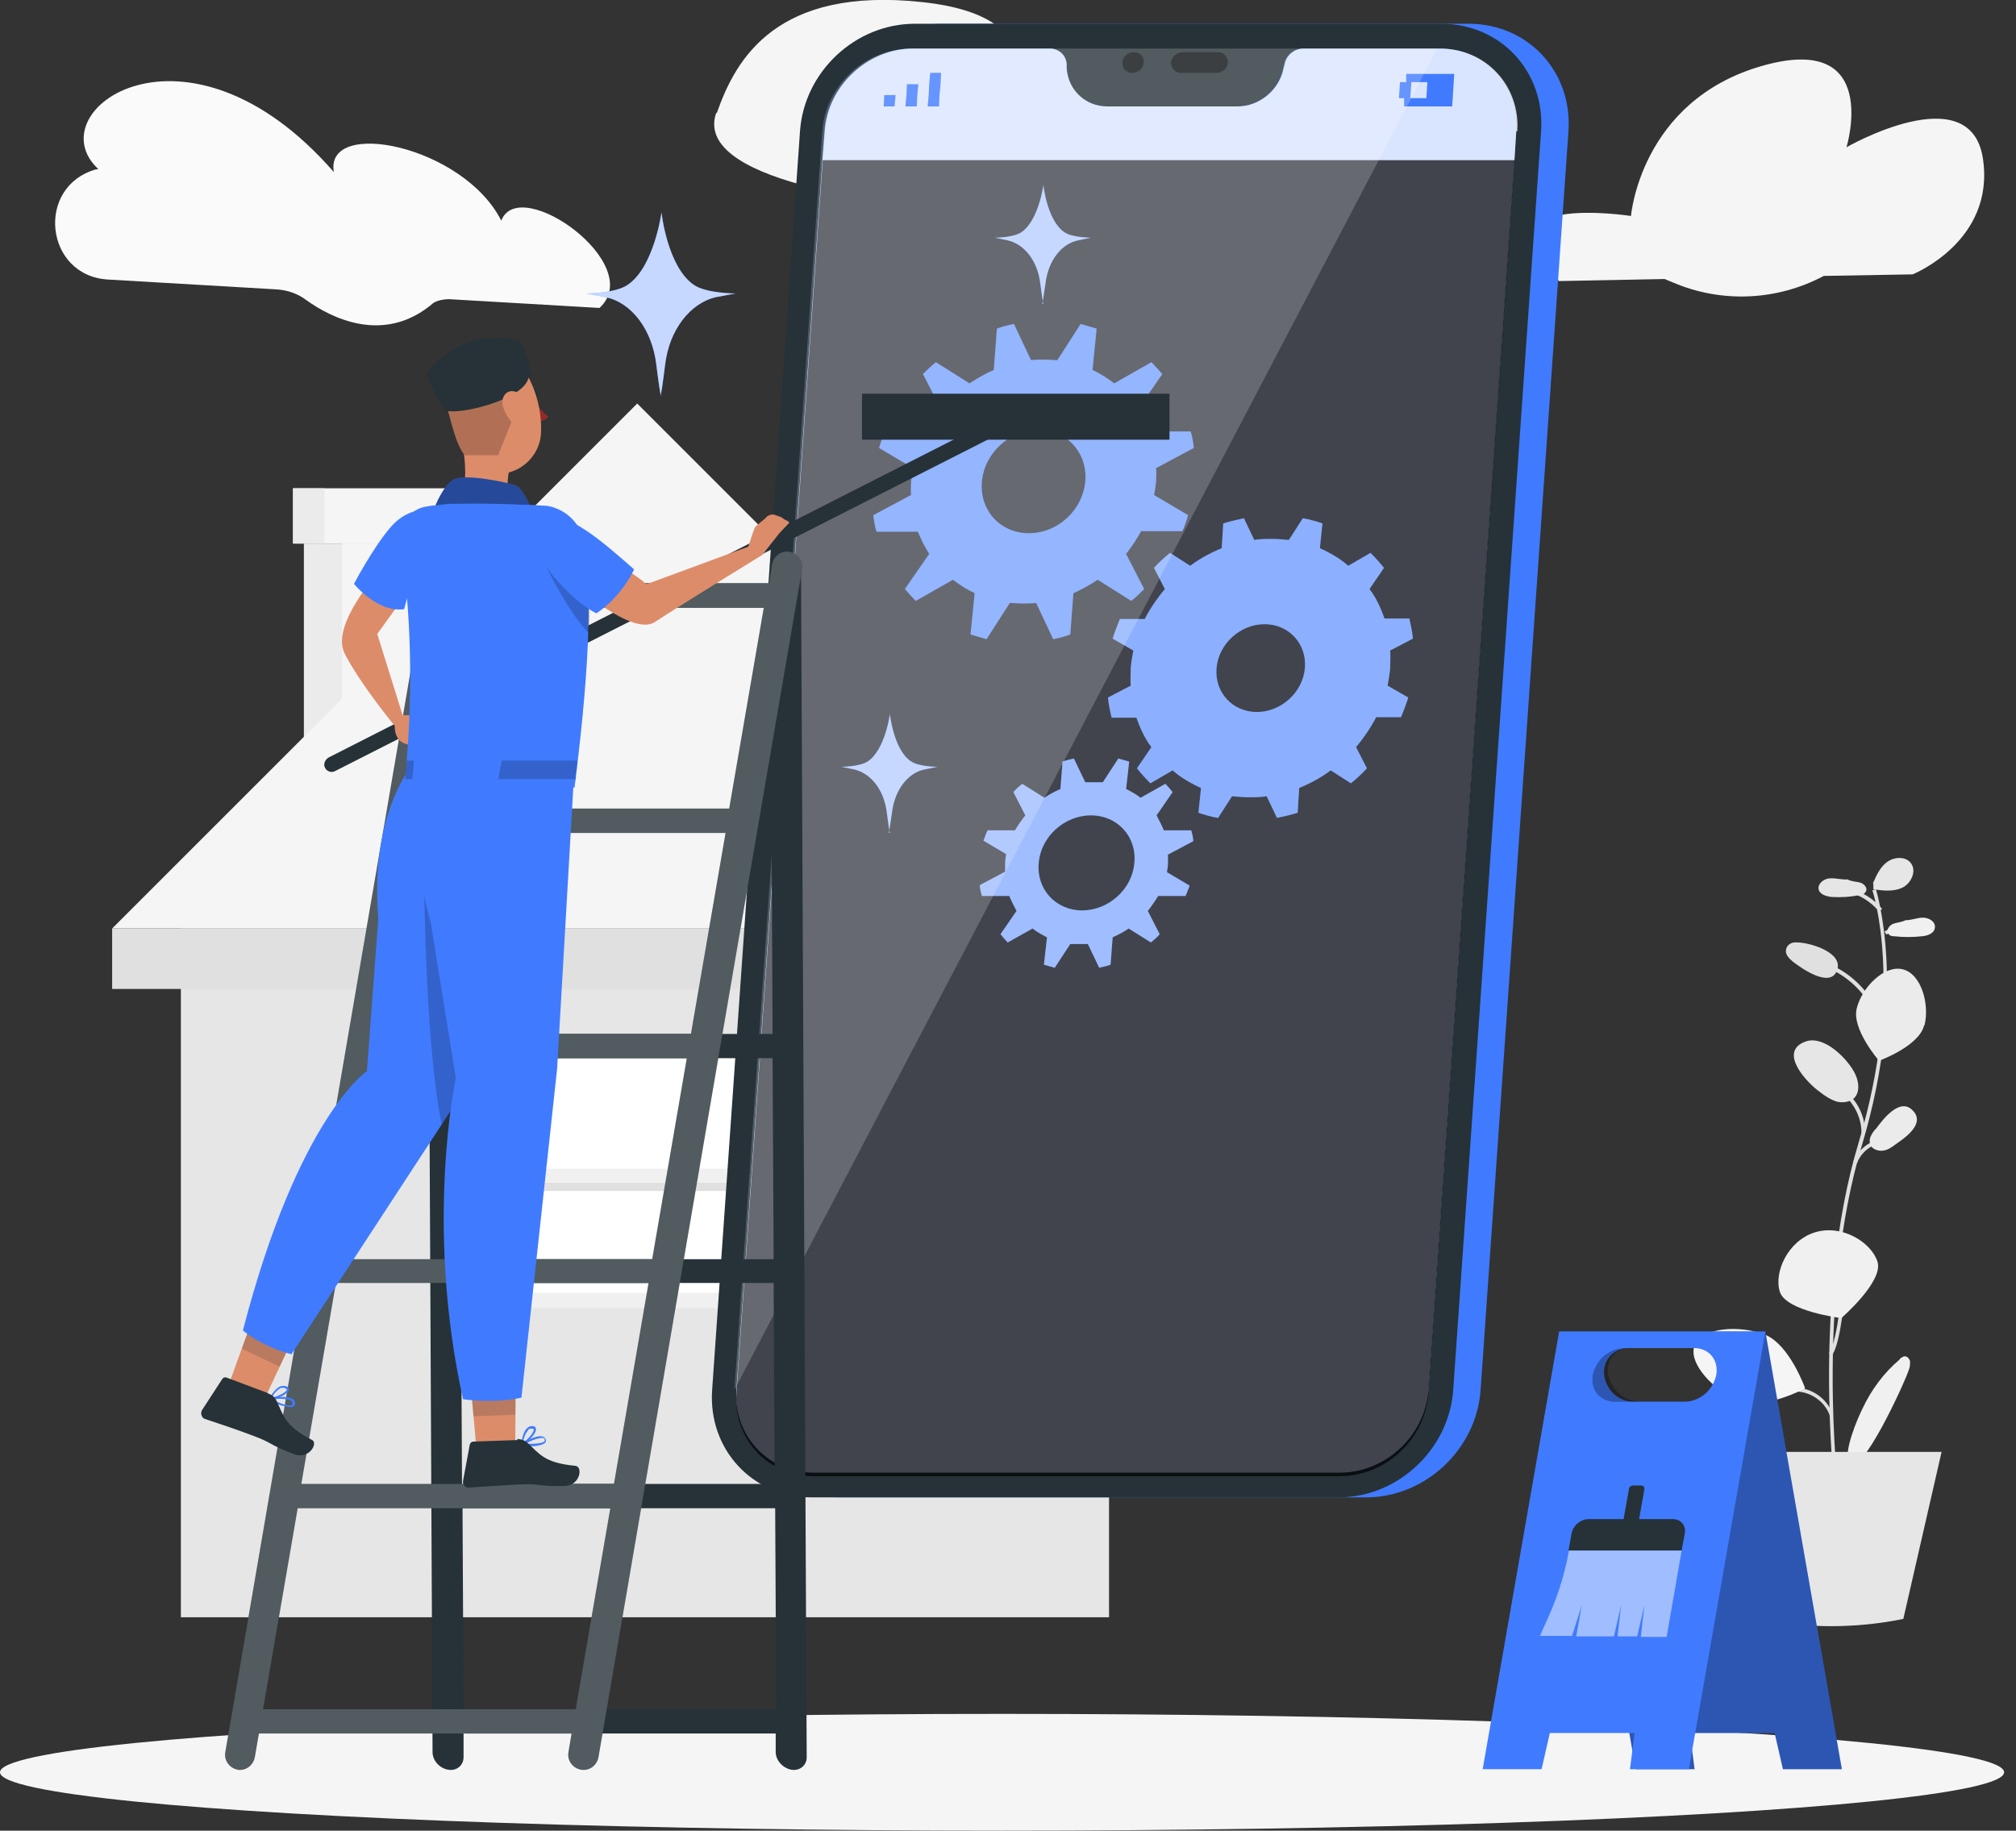 <?xml version="1.0" encoding="UTF-8"?><svg xmlns="http://www.w3.org/2000/svg" viewBox="0 0 390.1 354.3"><rect x="0" y="0" width="390.1" height="354.3" fill="#333333" stroke="none"/><defs><style>.cls-1,.cls-2{opacity:0;}.cls-1,.cls-3,.cls-4,.cls-5,.cls-6,.cls-7,.cls-8{fill:#fff;}.cls-9{fill:#ebebeb;}.cls-10{fill:#f0f0f0;}.cls-11{fill:#e6e6e6;}.cls-12{fill:#f5f5f5;}.cls-13{fill:#fafafa;}.cls-14{fill:#932a2a;}.cls-15{fill:#e0e0e0;}.cls-16{fill:#dd8c6a;}.cls-17{fill:#407bff;}.cls-18,.cls-19{fill:#263238;}.cls-19,.cls-4,.cls-20{opacity:.2;}.cls-21,.cls-7{opacity:.3;}.cls-22,.cls-8{opacity:.4;}.cls-23{opacity:.7;}.cls-5{opacity:.5;}.cls-6{opacity:.8;}</style></defs><g id="Background_Complete"><g><path class="cls-13" d="M116,59.6l-29.1-1.7c-1,0-2.1,.2-3,.7h0c-9.6,8.3-20,2.8-24.6-.5-1.7-1.3-3.8-2-5.9-2.1l-32.5-1.9c-12.2-.7-14.1-17.9-2.4-21.3,.1,0,.3,0,.5-.1-12.1-11.3,17.1-32.1,45.6,.6-1.8-10.5,25-5.2,32.4,9.4,3.5-9.1,28.2,8.5,19,16.9Z"/><path class="cls-12" d="M138.7,21.9c3.7-10.7,11.7-24.5,39.7-21.5,28.1,3,14,20,30,22,16,2.1,13.7-6.3,26.7,7,13,13.3,11.5,1.7,22.6,8.3,11.1,6.6-127.9,9.1-119.1-15.9Z"/><path class="cls-12" d="M301.6,54.4l20.5-.4,1.7,.7c9.4,4,20.1,3.5,29.1-1.3h0l17.2-.3s16-6.4,13.6-22.4c-2.4-16-26.4-2.2-26.4-2.2,0,0,6.9-22.5-16.5-15.7-23.4,6.8-25.2,29-25.2,29,0,0-31-4.8-14,12.5Z"/></g><g><g><g><g><g><path class="cls-15" d="M355.7,288.3h-.7c0-.3-4.4-37,4.6-67,9-29.8,2.8-48.8,2.7-49l.7-.2c0,.2,6.3,19.4-2.7,49.5-9,29.9-4.6,66.4-4.6,66.8Z"/><path class="cls-15" d="M363.6,176.4c-1.6-1.9-3.7-3.2-6.1-3.8l.2-.7c2.5,.6,4.8,2,6.5,4l-.6,.5Z"/><rect class="cls-15" x="364.7" y="180" width="2.4" height=".7" transform="translate(-41.4 203.2) rotate(-29.5)"/><path class="cls-15" d="M362.8,196.3c-1.8-4.1-5.2-7.4-9.4-9.1l.3-.7c4.3,1.7,7.9,5.2,9.8,9.5l-.7,.3Z"/><path class="cls-15" d="M360.9,219.3h-.7c0-3-1.4-5.8-3.8-7.7l.5-.6c2.5,2,4,5,4,8.2Z"/><path class="cls-15" d="M359.3,225.2l-.7-.3c.7-1.9,2.3-3.4,4.1-4.1l.3,.7c-1.7,.6-3.1,2-3.7,3.7Z"/><path class="cls-15" d="M354.5,262.4l-.6-.5c.9-1.1,1.6-5.1,1.9-7.3,0-.5,.2-1,.2-1.3h.7c0,.5-.1,.9-.2,1.4-.5,3.3-1.1,6.5-2.1,7.7Z"/><path class="cls-15" d="M354.1,274.1c-.9-2.9-3.9-4.9-7-4.8v-.7c3.3-.2,6.6,2.1,7.6,5.3l-.7,.2Z"/><rect class="cls-15" x="353.5" y="284.4" width="7.7" height=".7" transform="translate(-93.1 361.6) rotate(-48.2)"/></g><g><path class="cls-10" d="M363.3,244.2c1.2,3.8-7,10.9-7,10.9,0,0-10.7-1.3-11.9-5.1s1.6-9.9,6.8-11.5c5.2-1.6,10.9,1.9,12.1,5.7Z"/><path class="cls-9" d="M372.3,198.5c-1,4-8.7,6.8-8.7,6.8,0,0-5.4-6.2-4.3-10.2,1-4,5.3-8.4,8.9-7.5,3.6,.9,5.2,6.8,4.2,10.8Z"/><path class="cls-12" d="M341.5,258.3c4.8,1.9,7.8,10.4,7.8,10.4,0,0-8,4.3-12.8,2.4-4.8-1.9-9.9-7.2-8.6-10.7,1.4-3.5,8.7-4,13.6-2.1Z"/><path class="cls-11" d="M352.1,211.3c1,.8,2.1,1.5,3.3,1.9,1.2,.3,2.7,.1,3.5-.8,1-1.2,.8-3,.1-4.5-1.3-2.8-6-7.7-9.7-6.3-5.3,2,.4,8,2.8,9.7Z"/><path class="cls-9" d="M362.9,218.5c-.7,.9-1.4,1.9-1,3,.3,.9,1.5,1.3,2.4,1.2,1-.1,1.8-.7,2.6-1.3,1.9-1.3,5.7-4,3.2-6.5-2.5-2.6-5.8,1.8-7.2,3.7Z"/><path class="cls-15" d="M347.3,182.4c-.8,0-1.6,.6-1.7,1.4-.2,.9,.6,1.7,1.3,2.3,1.8,1.4,7.4,5.3,8.6,1.6,1.2-3.5-5.8-5.5-8.3-5.3Z"/><path class="cls-11" d="M357.5,170.2c-1.1,.1-2.3-.3-3.4-.2-1.1,0-2.4,1-2.2,2.1,.2,1,1.5,1.4,2.6,1.5,1.8,.1,3.6,0,5.4-.4,.4,0,.9-.2,1.1-.6,.5-.7-.3-1.6-1.1-1.8-.8-.2-1.7-.2-2.4-.6h0Z"/><path class="cls-10" d="M368.7,178.1c1.2,0,2.3-.5,3.4-.5,1.2,0,2.5,.8,2.3,2-.2,1.1-1.4,1.5-2.5,1.6-1.8,.2-3.6,.2-5.4,0-.4,0-.9-.1-1.1-.5-.5-.7,.2-1.6,.9-1.9,.8-.3,1.7-.3,2.4-.7h0Z"/><path class="cls-10" d="M367.6,263c.3-.2,.6-.5,1-.5,.5,0,.9,.5,1,1,0,.5,0,1-.2,1.5-.8,2.6-9.5,21.5-11.6,18.1-1.2-2,1.7-8.7,2.6-10.5,1.7-3.6,4.1-6.9,7.2-9.5Z"/></g></g><path class="cls-11" d="M362.4,171c.7-1.6,1.4-3.2,2.8-4.2,1.4-1,3.6-1.1,4.6,.3,1.1,1.5,0,3.9-1.7,4.7-1.7,.8-3.7,.6-5.6,.3,0-.3,0-.6,0-.8v-.3Z"/></g><path class="cls-11" d="M368.4,313.3h0c-9.2,1.9-19,1.9-28.2,0h0l-7.4-32.3h42.9l-7.4,32.3Z"/></g><g><g><g><rect class="cls-9" x="58.8" y="105.2" width="26.5" height="49.2" transform="translate(144.1 259.6) rotate(180)"/><rect class="cls-12" x="66.2" y="105.2" width="26.5" height="49.2" transform="translate(158.9 259.6) rotate(180)"/><rect class="cls-12" x="56.7" y="94.5" width="39.5" height="10.7"/><rect class="cls-9" x="56.7" y="94.5" width="6.1" height="10.7"/></g><rect class="cls-11" x="35" y="179.7" width="179.6" height="133.3" transform="translate(249.6 492.7) rotate(180)"/><g><polygon class="cls-12" points="123.3 78.1 224.9 179.7 21.7 179.7 123.3 78.1"/><rect class="cls-15" x="21.7" y="179.7" width="203.2" height="11.7" transform="translate(246.6 371.1) rotate(180)"/></g></g><g><rect class="cls-15" x="95.1" y="202.7" width="50.5" height="50.5"/><rect class="cls-10" x="97" y="202.7" width="50.5" height="50.5"/><rect class="cls-3" x="99.4" y="204.7" width="45.5" height="45.5"/><rect class="cls-15" x="143.3" y="204.7" width="1.6" height="45.5"/><rect class="cls-15" x="120.6" y="207.6" width="1.6" height="44.2" transform="translate(-108.3 351.1) rotate(-90)"/><rect class="cls-10" x="98.6" y="226.2" width="46.4" height="2.7"/></g></g></g></g><g id="Shadow"><ellipse id="_Path_" class="cls-12" cx="193.9" cy="343" rx="193.9" ry="11.3"/></g><g id="Sign"><g><path class="cls-17" d="M301.7,257.7l14.8,84.7h11.4l-.9-7h16.4l1.6,7h11.4l-14.8-84.7h-39.8Zm8.7,8.4c-.3-2.9,1.9-5.2,4.8-5.2h13.4c1.4,0,2.8,.6,3.8,1.5,1,.9,1.7,2.3,1.9,3.7,.3,2.9-1.9,5.2-4.8,5.2h-13.4c-1.4,0-2.8-.6-3.8-1.5-1-.9-1.7-2.3-1.9-3.7Z"/><path class="cls-21" d="M301.7,257.7l14.8,84.7h11.4l-.9-7h16.4l1.6,7h11.4l-14.8-84.7h-39.8Zm9.5,8.4c-.5-2.9,1.4-5.2,4.3-5.2h13.4c1.4,0,2.9,.6,4,1.5,1.1,.9,1.9,2.3,2.2,3.7,.5,2.9-1.4,5.2-4.3,5.2h-13.4c-1.4,0-2.9-.6-4-1.5-1.1-.9-1.9-2.3-2.2-3.7Z"/><path class="cls-17" d="M301.7,257.7l-14.8,84.7h11.4l1.6-7h16.4l-.9,7h11.4l14.8-84.7h-39.8Zm28.2,12.1c-1.1,.9-2.5,1.5-4,1.5h-13.4c-2.9,0-4.8-2.3-4.3-5.2,.3-1.4,1.1-2.8,2.2-3.7,1.1-.9,2.5-1.5,4-1.5h13.4c2.9,0,4.8,2.3,4.3,5.2-.3,1.4-1.1,2.8-2.2,3.7Z"/><g><path class="cls-18" d="M317.1,294.4h-3l1.1-6.2c0-.4,.4-.7,.8-.7h1.6c.4,0,.6,.3,.6,.7l-1.1,6.2Z"/><path class="cls-18" d="M325.4,300.1h-21.9l.6-3.3c.3-1.6,1.8-2.8,3.3-2.8h16.3c1.6,0,2.6,1.3,2.3,2.8l-.6,3.3Z"/><path class="cls-17" d="M325.4,300.1l-2.9,16.7h-5s.7-6.2,.7-6.2l-1.4,6.1h-3.8s.7-6.1,.7-6.1l-1.4,6.1h-7.3c0,0,1.1-6.1,1.1-6.1l-1.9,6h-6.2c0,0,.6-1.4,.6-1.4,2.5-5.3,4-9.6,5-15.1h21.9Z"/><path class="cls-5" d="M325.4,300.1l-2.9,16.7h-5s.7-6.2,.7-6.2l-1.4,6.1h-3.8s.7-6.1,.7-6.1l-1.4,6.1h-7.3c0,0,1.1-6.1,1.1-6.1l-1.9,6h-6.2c0,0,.6-1.4,.6-1.4,2.5-5.3,4-9.6,5-15.1h21.9Z"/></g></g></g><g id="Device"><g><g><path class="cls-17" d="M264.3,289.8h-101.9c-11.5,0-20.1-9.3-19.3-20.8L160.1,25.4c.8-11.5,10.7-20.8,22.2-20.8h101.9c11.5,0,20.1,9.3,19.3,20.8l-17,243.6c-.8,11.5-10.7,20.8-22.2,20.8Z"/><path class="cls-18" d="M259,289.8h-101.9c-11.5,0-20.1-9.3-19.3-20.8L154.8,25.4c.8-11.5,10.7-20.8,22.2-20.8h101.9c11.5,0,20.1,9.3,19.3,20.8l-17,243.6c-.8,11.5-10.7,20.8-22.2,20.8Z"/><g><path class="cls-17" d="M278.6,9.4h-26.5c-1.7,0-3.3,1.3-3.6,3l-.2,.8c-.8,4.2-4.6,7.4-8.9,7.4h-25.2c-4.2,0-7.6-3.1-7.8-7.4v-.8c-.1-1.7-1.5-3-3.3-3h-26.5c-8.8,0-16.5,7.2-17.1,16l-17,243.6c-.6,8.8,6,16,14.9,16h101.9c8.8,0,16.5-7.2,17.1-16l17-243.6c.6-8.8-6-16-14.9-16Z"/><path class="cls-6" d="M293.4,25.4l-.3,4.9-16.7,238.7c-.6,8.8-8.3,16-17.1,16h-101.9c-8.8,0-15.5-7.2-14.9-16L159.2,30.3l.4-4.9c.6-8.8,8.3-16,17.1-16h26.5c1.7,0,3.1,1.3,3.2,3v.8c.3,4.2,3.6,7.4,7.9,7.4h25.2c4.2,0,8.1-3.2,8.9-7.4l.2-.8c.3-1.7,1.9-3,3.6-3h26.5c8.8,0,15.5,7.2,14.9,16Z"/><path class="cls-23" d="M293.1,31l-16.7,238.7c-.6,8.8-8.3,16-17.1,16h-101.9c-8.8,0-15.5-7.2-14.9-16L159.2,31h133.9Z"/></g><g class="cls-23"><path d="M221.3,12.1c0,1.1-1,2-2.2,2s-2-.9-1.9-2c0-1.1,1-2,2.2-2s2,.9,1.9,2Z"/><path d="M235.7,10.1h-6.9c-1.1,0-2.1,.9-2.2,2,0,1.1,.8,2,1.9,2h6.9c1.1,0,2.1-.9,2.2-2,0-1.1-.8-2-1.9-2Z"/></g><g><polygon class="cls-17" points="171 20.6 173.1 20.6 173.3 18.4 171.1 18.4 171 20.6"/><polygon class="cls-17" points="175.4 18.4 175.2 20.6 177.4 20.6 177.5 18.4 177.7 16.3 175.5 16.3 175.4 18.4"/><polygon class="cls-17" points="180 14.1 179.8 16.3 179.7 18.4 179.5 20.6 181.7 20.6 181.8 18.4 182 16.3 182.1 14.1 180 14.1"/></g><path class="cls-17" d="M272.1,14.3v1.6h-1.2l-.2,3.1h1v1.6c-.1,0,9.3,0,9.3,0l.4-6.3h-9.4Zm3.9,4.7h-3.1l.2-3.1h3.1l-.2,3.1Z"/></g><g><g><path class="cls-17" d="M218.8,132.7l-4.4,2.3c.1,1.3,.4,2.6,.7,3.9h4.8c.7,2,1.6,4,2.9,5.7l-2.8,4.1c.8,1,1.7,2,2.6,2.9l4.3-2.5c1.6,1.4,3.5,2.5,5.5,3.4l-.5,4.8c1.2,.4,2.5,.8,3.8,1l2.7-4.2c1.1,.1,2.2,.2,3.3,.2s2.3,0,3.4-.2l2,4.2c1.4-.3,2.7-.6,4-1l.3-4.8c2.2-.9,4.2-2,6.1-3.4l3.9,2.5c1.1-.9,2.1-1.8,3.1-2.9l-2.1-4.1c1.5-1.8,2.8-3.7,3.9-5.8h4.8c.5-1.2,1-2.5,1.4-3.8l-4-2.3c.2-1.1,.4-2.2,.5-3.4,0-1.1,.1-2.3,0-3.4l4.4-2.3c-.1-1.3-.4-2.6-.7-3.9h-4.8c-.7-2-1.6-4-2.9-5.7l2.8-4.1c-.8-1-1.7-2-2.6-2.9l-4.3,2.5c-1.6-1.4-3.5-2.5-5.5-3.4l.5-4.8c-1.2-.4-2.5-.8-3.8-1l-2.7,4.2c-1.1-.1-2.2-.2-3.3-.2s-2.3,0-3.4,.2l-2-4.2c-1.4,.3-2.7,.6-4,1l-.3,4.8c-2.2,.9-4.2,2-6.1,3.4l-3.9-2.5c-1.1,.9-2.1,1.8-3.1,2.9l2.1,4.1c-1.5,1.8-2.8,3.7-3.9,5.8h-4.8c-.5,1.2-1,2.5-1.4,3.8l4,2.3c-.2,1.1-.4,2.2-.5,3.4,0,1.1-.1,2.3,0,3.4Zm16.6-3.4c.4-4.7,4.6-8.5,9.3-8.5s8.2,3.8,7.8,8.5c-.4,4.7-4.6,8.5-9.3,8.5s-8.2-3.8-7.8-8.5Z"/><path class="cls-8" d="M218.8,132.7l-4.4,2.3c.1,1.3,.4,2.6,.7,3.9h4.8c.7,2,1.6,4,2.9,5.7l-2.8,4.1c.8,1,1.7,2,2.6,2.9l4.3-2.5c1.6,1.4,3.5,2.5,5.5,3.4l-.5,4.8c1.2,.4,2.5,.8,3.8,1l2.7-4.2c1.1,.1,2.2,.2,3.3,.2s2.3,0,3.4-.2l2,4.2c1.4-.3,2.7-.6,4-1l.3-4.8c2.2-.9,4.2-2,6.1-3.4l3.9,2.5c1.1-.9,2.1-1.8,3.1-2.9l-2.1-4.1c1.5-1.8,2.8-3.7,3.9-5.8h4.8c.5-1.2,1-2.5,1.4-3.8l-4-2.3c.2-1.1,.4-2.2,.5-3.4,0-1.1,.1-2.3,0-3.4l4.4-2.3c-.1-1.3-.4-2.6-.7-3.9h-4.8c-.7-2-1.6-4-2.9-5.7l2.8-4.1c-.8-1-1.7-2-2.6-2.9l-4.3,2.5c-1.6-1.4-3.5-2.5-5.5-3.4l.5-4.8c-1.2-.4-2.5-.8-3.8-1l-2.7,4.2c-1.1-.1-2.2-.2-3.3-.2s-2.3,0-3.4,.2l-2-4.2c-1.4,.3-2.7,.6-4,1l-.3,4.8c-2.2,.9-4.2,2-6.1,3.4l-3.9-2.5c-1.1,.9-2.1,1.8-3.1,2.9l2.1,4.1c-1.5,1.8-2.8,3.7-3.9,5.8h-4.8c-.5,1.2-1,2.5-1.4,3.8l4,2.3c-.2,1.1-.4,2.2-.5,3.4,0,1.1-.1,2.3,0,3.4Zm16.6-3.4c.4-4.7,4.6-8.5,9.3-8.5s8.2,3.8,7.8,8.5c-.4,4.7-4.6,8.5-9.3,8.5s-8.2-3.8-7.8-8.5Z"/></g><g><path class="cls-17" d="M176.3,95.8l-7.3,3.9c.1,1.1,.3,2.2,.6,3.2h8c.6,1.4,1.3,2.9,2.2,4.3l-4.7,6.8c.7,.8,1.4,1.6,2.1,2.3l7.2-4.1c1.3,1,2.7,1.9,4.2,2.6l-.8,8c1,.3,2.1,.6,3.1,.9l4.5-7c.8,0,1.7,.1,2.5,.1s1.7,0,2.6-.1l3.3,7c1.1-.2,2.2-.5,3.3-.9l.6-8c1.6-.7,3.2-1.6,4.7-2.6l6.5,4.1c.9-.7,1.7-1.5,2.5-2.3l-3.5-6.8c1.1-1.4,2.1-2.9,2.9-4.4h8c.4-.9,.8-2,1.1-3.1l-6.6-3.9c.2-.8,.3-1.7,.4-2.6,0-.9,.1-1.7,0-2.6l7.3-3.9c-.1-1.1-.3-2.2-.6-3.2h-8c-.6-1.4-1.3-2.9-2.2-4.3l4.7-6.8c-.7-.8-1.4-1.6-2.1-2.3l-7.2,4.1c-1.3-1-2.7-1.9-4.2-2.6l.8-8c-1-.3-2.1-.6-3.1-.9l-4.5,7c-.8,0-1.7-.1-2.5-.1s-1.7,0-2.6,.1l-3.3-7c-1.1,.2-2.2,.5-3.3,.9l-.6,8c-1.6,.7-3.2,1.6-4.7,2.6l-6.5-4.1c-.9,.7-1.7,1.5-2.5,2.3l3.5,6.8c-1.1,1.4-2.1,2.9-2.9,4.4h-8c-.4,.9-.8,2-1.1,3.1l6.6,3.9c-.2,.8-.3,1.7-.4,2.6,0,.9-.1,1.7,0,2.6Zm13.7-2.6c.5-5.5,5.3-10,10.9-10s9.6,4.5,9.1,10c-.5,5.5-5.3,10-10.9,10s-9.6-4.5-9.1-10Z"/><path class="cls-7" d="M176.3,95.8l-7.3,3.9c.1,1.1,.3,2.2,.6,3.2h8c.6,1.4,1.3,2.9,2.2,4.3l-4.7,6.8c.7,.8,1.4,1.6,2.1,2.3l7.2-4.1c1.3,1,2.7,1.9,4.2,2.6l-.8,8c1,.3,2.1,.6,3.1,.9l4.5-7c.8,0,1.7,.1,2.5,.1s1.7,0,2.6-.1l3.3,7c1.1-.2,2.2-.5,3.3-.9l.6-8c1.6-.7,3.2-1.6,4.7-2.6l6.5,4.1c.9-.7,1.7-1.5,2.5-2.3l-3.5-6.8c1.1-1.4,2.1-2.9,2.9-4.4h8c.4-.9,.8-2,1.1-3.1l-6.6-3.9c.2-.8,.3-1.7,.4-2.6,0-.9,.1-1.7,0-2.6l7.3-3.9c-.1-1.1-.3-2.2-.6-3.2h-8c-.6-1.4-1.3-2.9-2.2-4.3l4.7-6.8c-.7-.8-1.4-1.6-2.1-2.3l-7.2,4.1c-1.3-1-2.7-1.9-4.2-2.6l.8-8c-1-.3-2.1-.6-3.1-.9l-4.5,7c-.8,0-1.7-.1-2.5-.1s-1.7,0-2.6,.1l-3.3-7c-1.1,.2-2.2,.5-3.3,.9l-.6,8c-1.6,.7-3.2,1.6-4.7,2.6l-6.5-4.1c-.9,.7-1.7,1.5-2.5,2.3l3.5,6.8c-1.1,1.4-2.1,2.9-2.9,4.4h-8c-.4,.9-.8,2-1.1,3.1l6.6,3.9c-.2,.8-.3,1.7-.4,2.6,0,.9-.1,1.7,0,2.6Zm13.7-2.6c.5-5.5,5.3-10,10.9-10s9.6,4.5,9.1,10c-.5,5.5-5.3,10-10.9,10s-9.6-4.5-9.1-10Z"/></g><g><path class="cls-17" d="M194.5,168.7l-4.9,2.6c0,.7,.2,1.4,.4,2.1h5.3c.4,1,.9,1.9,1.4,2.9l-3.1,4.5c.4,.5,.9,1.1,1.4,1.6l4.8-2.7c.9,.7,1.8,1.2,2.8,1.7l-.6,5.3c.7,.2,1.4,.4,2.1,.6l3-4.6c.6,0,1.1,0,1.7,0s1.1,0,1.7,0l2.2,4.6c.7-.2,1.5-.3,2.2-.6l.4-5.3c1.1-.5,2.1-1,3.1-1.7l4.3,2.7c.6-.5,1.2-1,1.7-1.6l-2.3-4.5c.7-.9,1.4-1.9,2-2.9h5.3c.3-.6,.5-1.3,.8-2l-4.4-2.6c.1-.6,.2-1.1,.2-1.7,0-.6,0-1.1,0-1.7l4.9-2.6c0-.7-.2-1.4-.4-2.1h-5.3c-.4-1-.9-1.9-1.4-2.9l3.1-4.5c-.4-.5-.9-1.1-1.4-1.6l-4.8,2.7c-.9-.7-1.8-1.2-2.8-1.7l.6-5.3c-.7-.2-1.4-.4-2.1-.6l-3,4.6c-.6,0-1.1,0-1.7,0s-1.1,0-1.7,0l-2.2-4.6c-.7,.2-1.5,.3-2.2,.6l-.4,5.3c-1.1,.5-2.1,1-3.1,1.7l-4.3-2.7c-.6,.5-1.2,1-1.7,1.6l2.3,4.5c-.7,.9-1.4,1.9-2,2.9h-5.3c-.3,.6-.5,1.3-.8,2l4.4,2.6c-.1,.6-.2,1.1-.2,1.7,0,.6,0,1.1,0,1.7Zm6.5-1.7c.4-5.1,5-9.2,10.1-9.2s8.9,4.1,8.4,9.2c-.4,5.1-5,9.2-10.1,9.2s-8.9-4.1-8.4-9.2Z"/><path class="cls-5" d="M194.5,168.7l-4.9,2.6c0,.7,.2,1.4,.4,2.1h5.3c.4,1,.9,1.9,1.4,2.9l-3.1,4.5c.4,.5,.9,1.1,1.4,1.6l4.8-2.7c.9,.7,1.8,1.2,2.8,1.7l-.6,5.3c.7,.2,1.4,.4,2.1,.6l3-4.6c.6,0,1.1,0,1.7,0s1.1,0,1.7,0l2.2,4.6c.7-.2,1.5-.3,2.2-.6l.4-5.3c1.1-.5,2.1-1,3.1-1.7l4.3,2.7c.6-.5,1.2-1,1.7-1.6l-2.3-4.5c.7-.9,1.4-1.9,2-2.9h5.3c.3-.6,.5-1.3,.8-2l-4.4-2.6c.1-.6,.2-1.1,.2-1.7,0-.6,0-1.1,0-1.7l4.9-2.6c0-.7-.2-1.4-.4-2.1h-5.3c-.4-1-.9-1.9-1.4-2.9l3.1-4.5c-.4-.5-.9-1.1-1.4-1.6l-4.8,2.7c-.9-.7-1.8-1.2-2.8-1.7l.6-5.3c-.7-.2-1.4-.4-2.1-.6l-3,4.6c-.6,0-1.1,0-1.7,0s-1.1,0-1.7,0l-2.2-4.6c-.7,.2-1.5,.3-2.2,.6l-.4,5.3c-1.1,.5-2.1,1-3.1,1.7l-4.3-2.7c-.6,.5-1.2,1-1.7,1.6l2.3,4.5c-.7,.9-1.4,1.9-2,2.9h-5.3c-.3,.6-.5,1.3-.8,2l4.4,2.6c-.1,.6-.2,1.1-.2,1.7,0,.6,0,1.1,0,1.7Zm6.5-1.7c.4-5.1,5-9.2,10.1-9.2s8.9,4.1,8.4,9.2c-.4,5.1-5,9.2-10.1,9.2s-8.9-4.1-8.4-9.2Z"/></g></g><path class="cls-4" d="M278.1,9.4h-101.9c-8.8,0-16.5,7.2-17.1,16l-17,243.6L278.1,9.4Z"/></g></g><g id="Sparkles"><g><g><path class="cls-17" d="M201.7,58.8c0,0,.3-1.8,.6-3.9,.5-4.4,3.1-7.8,6.4-8.4l2.4-.5s-3.7,0-5.2-1.1c-3.3-2.3-4-9.1-4-9.1,0,0-.9,6.8-4.2,9.1-1.5,1.1-5.2,1.1-5.2,1.1l2.4,.5c3.3,.7,5.9,4,6.4,8.4,.3,2.1,.5,3.8,.6,3.9Z"/><g class="cls-23"><path class="cls-3" d="M201.7,58.8c0,0,.3-1.8,.6-3.9,.5-4.4,3.1-7.8,6.4-8.4l2.4-.5s-3.7,0-5.2-1.1c-3.3-2.3-4-9.1-4-9.1,0,0-.9,6.8-4.2,9.1-1.5,1.1-5.2,1.1-5.2,1.1l2.4,.5c3.3,.7,5.9,4,6.4,8.4,.3,2.1,.5,3.8,.6,3.9Z"/></g></g><g><path class="cls-17" d="M127.8,76.6c.1,0,.5-2.7,.9-6,.8-6.8,4.9-12,9.9-13.1l3.7-.7s-5.7,0-8.1-1.7c-5.1-3.6-6.2-14-6.2-14,0,0-1.4,10.5-6.5,14-2.4,1.7-8.1,1.7-8.1,1.7l3.7,.7c5.1,1,9.1,6.3,9.9,13.1,.4,3.3,.8,5.9,.9,6Z"/><g class="cls-23"><path class="cls-3" d="M127.8,76.6c.1,0,.5-2.7,.9-6,.8-6.8,4.9-12,9.9-13.1l3.7-.7s-5.7,0-8.1-1.7c-5.1-3.6-6.2-14-6.2-14,0,0-1.4,10.5-6.5,14-2.4,1.7-8.1,1.7-8.1,1.7l3.7,.7c5.1,1,9.1,6.3,9.9,13.1,.4,3.3,.8,5.9,.9,6Z"/></g></g><g><path class="cls-17" d="M172,161.2c0,0,.3-1.8,.6-3.9,.5-4.4,3.1-7.8,6.4-8.4l2.4-.5s-3.7,0-5.2-1.1c-3.3-2.3-4-9.1-4-9.1,0,0-.9,6.8-4.2,9.1-1.5,1.1-5.2,1.1-5.2,1.1l2.4,.5c3.3,.7,5.9,4,6.4,8.4,.3,2.1,.5,3.8,.6,3.9Z"/><g class="cls-23"><path class="cls-3" d="M172,161.2c0,0,.3-1.8,.6-3.9,.5-4.4,3.1-7.8,6.4-8.4l2.4-.5s-3.7,0-5.2-1.1c-3.3-2.3-4-9.1-4-9.1,0,0-.9,6.8-4.2,9.1-1.5,1.1-5.2,1.1-5.2,1.1l2.4,.5c3.3,.7,5.9,4,6.4,8.4,.3,2.1,.5,3.8,.6,3.9Z"/></g></g></g></g><g id="Stair"><g><path class="cls-18" d="M86.7,342.5c1.6,.3,3-.8,3-2.4v-4.6s60.4,0,60.4,0v3.6c0,1.6,1.4,3.1,3,3.4,1.6,.3,3-.8,3-2.4l-1.1-229.9c0-1.6-1.3-3.1-3-3.4-1.6-.3-3,.8-3,2.4v3.7s-60.4,0-60.4,0v-2.7c0-1.6-1.4-3.1-3-3.4-1.6-.3-3,.8-3,2.4l1.1,229.9c0,1.6,1.3,3.1,3,3.4Zm63.2-55.3h-60.5l-.2-38.9h60.5l.2,38.9Zm-61.1-126h60.5l.2,38.9h-60.5l-.2-38.9Zm60.7,43.6l.2,38.9h-60.5l-.2-38.9h60.5Zm-.4-87.2l.2,38.9h-60.5l-.2-38.9h60.5Zm-59.4,213.2l-.2-38.9h60.5l.2,38.9h-60.5Z"/><path class="cls-18" d="M45.9,342.5c1.6,.3,3.1-.8,3.4-2.4l.8-4.6h60.5l-.6,3.6c-.3,1.6,.8,3.1,2.4,3.4,1.6,.3,3.1-.8,3.4-2.4l39.4-229.9c.3-1.6-.8-3.1-2.4-3.4-1.6-.3-3.1,.8-3.4,2.4l-.6,3.7h-60.5l.5-2.7c.3-1.6-.8-3.1-2.4-3.4-1.6-.3-3.1,.8-3.4,2.4l-39.4,229.9c-.3,1.6,.8,3.1,2.4,3.4Zm72.9-55.3H58.3l6.7-38.9h60.5l-6.7,38.9Zm-38.9-126h60.5l-6.7,38.9h-60.5l6.7-38.9Zm53,43.6l-6.7,38.9h-60.5l6.7-38.9h60.5Zm14.9-87.2l-6.7,38.9h-60.5l6.7-38.9h60.5ZM50.9,330.8l6.7-38.9h60.5l-6.7,38.9H50.9Z"/><path class="cls-4" d="M45.9,342.5c1.6,.3,3.1-.8,3.4-2.4l.8-4.6h60.5l-.6,3.6c-.3,1.6,.8,3.1,2.4,3.4,1.6,.3,3.1-.8,3.4-2.4l39.4-229.9c.3-1.6-.8-3.1-2.4-3.4-1.6-.3-3.1,.8-3.4,2.4l-.6,3.7h-60.5l.5-2.7c.3-1.6-.8-3.1-2.4-3.4-1.6-.3-3.1,.8-3.4,2.4l-39.4,229.9c-.3,1.6,.8,3.1,2.4,3.4Zm72.9-55.3H58.3l6.7-38.9h60.5l-6.7,38.9Zm-38.9-126h60.5l-6.7,38.9h-60.5l6.7-38.9Zm53,43.6l-6.7,38.9h-60.5l6.7-38.9h60.5Zm14.9-87.2l-6.7,38.9h-60.5l6.7-38.9h60.5ZM50.9,330.8l6.7-38.9h60.5l-6.7,38.9H50.9Z"/></g></g><g id="Character"><g><g><rect class="cls-18" x="166.8" y="76.2" width="59.5" height="8.9" transform="translate(393.1 161.3) rotate(180)"/><rect class="cls-1" x="166.8" y="78.8" width="59.5" height="3.7" transform="translate(393.1 161.3) rotate(180)"/></g><path class="cls-18" d="M64.2,149.4c-.5,0-1.1-.3-1.3-.8-.4-.7,0-1.6,.7-2L195.9,79.3c.7-.4,1.6,0,2,.7,.4,.7,0,1.6-.7,2L64.9,149.2c-.2,.1-.4,.2-.7,.2Z"/><g><path class="cls-16" d="M74.5,109.3s-10.8,11.3-7.8,17.2c3,5.9,9.7,14,9.7,14,0,0-.3,3.1,2.6,3.6l5.8-4.8s-4-.9-6.9-.9l-4.9-15.7,7.5-10.4-6.1-2.9Z"/><path class="cls-16" d="M84.9,139.3l1.6,2.7c.7,1.2,.4,2.7-.7,3.5l-.3,.2c-.8,.6-1.9,.7-2.8,.2l-3.6-1.9,5.8-4.8Z"/></g><g><g><polygon class="cls-16" points="49 254.9 44.4 267.6 51.4 270.3 56.9 258.6 49 254.9"/><g><path class="cls-17" d="M52.1,270.9c0,0-.1-.1,0-.2,0,0,0-.1,.2-.2,.1,0,3.2-.5,4.4,.3,.2,.1,.3,.4,.4,.6,0,.3,0,.6-.3,.8-.4,.3-1.5,0-2.4-.2-.8-.3-1.5-.6-2.2-1Zm.7,0c1.3,.7,3.2,1.4,3.7,1,0,0,.2-.1,.1-.4,0-.2-.1-.3-.3-.4,0,0-.2-.1-.3-.2-1.1-.2-2.2-.3-3.2,0Z"/><path class="cls-17" d="M52.1,270.9c0,0,0-.1,0-.2,0,0,1-2,2.2-2.4,.4-.1,.7-.1,1.1,0,.5,.2,.5,.5,.5,.7-.2,.9-2.5,1.8-3.5,1.9,0,0,0,0,0,0,0,0,0,0-.1,0Zm3-2.3c-.2,0-.5,0-.7,0-.8,.4-1.4,1.1-1.8,1.9,1.1-.2,2.7-1,2.9-1.5,0,0,0-.2-.3-.3h-.1Z"/><path class="cls-18" d="M51.8,269.6l-8-3c-.3-.1-.6,0-.8,.3l-3.9,6c-.3,.5-.2,1.2,.3,1.6,0,0,.1,0,.2,.1,2.9,1,5.5,1.8,9.2,3.2,4.3,1.6,3,1.7,8,3.6,3,1.2,4.8-2.1,3.6-2.7-5.6-2.9-5.5-4.9-7-7.8-.3-.6-.9-1-1.5-1.2Z"/></g><polygon class="cls-19" points="46.8 261 54.1 264.5 56.9 258.6 49 254.9 46.8 261"/></g><g><polygon class="cls-16" points="91 267 92.2 280.5 99.7 279.9 99.8 267 91 267"/><g><path class="cls-17" d="M101,279.7c0,0-.1,0-.2-.1,0,0,0-.2,0-.2,.1,0,2.8-1.7,4.1-1.4,.2,0,.5,.2,.6,.4,.2,.2,.2,.6,0,.8-.3,.4-1.3,.6-2.3,.7-.8,0-1.6,0-2.4-.1Zm.6-.3c1.5,.1,3.4,0,3.8-.5,0,0,0-.2,0-.4,0-.1-.2-.2-.4-.2-.1,0-.2,0-.4,0-1.1,.2-2.1,.6-3,1.2Z"/><path class="cls-17" d="M100.9,279.7c0,0,0,0,0-.2,0,0,.1-2.2,1.1-3.1,.3-.3,.6-.4,1-.4,.5,0,.7,.3,.7,.5,.2,.9-1.6,2.6-2.5,3.1,0,0,0,0,0,0,0,0,0,0-.1,0Zm1.9-3.2c-.2,0-.5,0-.6,.3-.6,.7-.9,1.6-1,2.4,1-.6,2.1-2,2.1-2.5,0,0,0-.2-.4-.2h-.1Z"/><path class="cls-18" d="M100.2,278.7l-8.6,.3c-.3,0-.6,.2-.7,.6l-1.3,7c-.1,.6,.3,1.2,.9,1.3,0,0,.2,0,.2,0,3.1-.2,5.8-.4,9.7-.6,4.5-.2,3.4,.4,8.7,.3,3.2,0,3.7-3.7,2.3-3.9-6.3-.6-7-2.4-9.5-4.6-.5-.4-1.2-.6-1.9-.6Z"/></g><polygon class="cls-19" points="99.8 267 91 267 91.6 274.1 99.7 273.8 99.8 267"/></g><g><path class="cls-17" d="M84.5,142.9s-13.4,8.9-11.3,34.9l-2.2,29.5s-13.3,8.9-24,50.2c0,0,3.6,3.1,9.4,4.6l32.1-49.1,11.9-51.1,1.4-17-17.3-2Z"/><path class="cls-2" d="M84.5,142.9s-13.4,8.9-11.3,34.9l-2.2,29.5s-13.3,8.9-24,50.2c0,0,3.6,3.1,9.4,4.6l32.1-49.1,11.9-51.1,1.4-17-17.3-2Z"/><path class="cls-20" d="M94.5,187.4l-4.8-18.8-7.7-3.8s0,36.6,3.5,52.9l3.2-4.8,5.9-25.5Z"/><path class="cls-17" d="M83.4,98.7s-4.2-.8-7.7,3.2c-3.5,4-7.2,11.1-7.2,11.1,0,0,4.5,5.6,9.7,4.9l5.2-19.2Z"/><path class="cls-2" d="M83.4,98.7s-4.2-.8-7.7,3.2c-3.5,4-7.2,11.1-7.2,11.1,0,0,4.5,5.6,9.7,4.9l5.2-19.2Z"/><path class="cls-2" d="M78.2,117.9l4.1-15.3-4.1,.5s-2.2,13.7,0,14.8Z"/><path class="cls-17" d="M87.7,142.9s-11.1,12.1-4.3,35.9l4.8,29.8s-6.1,28.4,1.4,62.2c0,0,5.8,.9,11.3-.3l6.9-63.6,3.5-60.8-23.6-3.3Z"/></g></g><g><path class="cls-18" d="M103.3,75.1c.3,0,.7,.3,.8,.8,0,.5,0,.9-.4,1-.3,0-.7-.3-.8-.8-.1-.5,0-.9,.4-1Z"/><path class="cls-14" d="M103.9,81.6c.8,0,1.7-.3,2.2-.9-1.2-1.1-2.3-2.3-3.2-3.7l.9,4.6Z"/><path class="cls-18" d="M100.7,73.7c.5-.6,1.2-.9,2-.8h0s0,0,0,0c.2,0,.3-.1,.3-.3,0-.2-.1-.3-.3-.3-.9,0-1.9,.3-2.5,1,0,0,0,.1,0,.2,0,.2,.1,.3,.3,.3,0,0,.1,0,.2,0Z"/><path class="cls-16" d="M98.7,90.3c-.9,3.5-.9,7.9,2.9,9.1,0,0,4.8,4-4.4,4s-9.6-4.6-9.6-4.6c3.2-3,2.6-9.3,1.7-13.8l9.4,5.3Z"/><g><path class="cls-17" d="M84.2,98s1.5-4,3.6-5.2c2.1-1.2,10.7,.6,12.1,1.2,1.3,.6,2.6,3.8,2.6,3.8l-18.2,.2Z"/><path class="cls-22" d="M84.2,98s1.5-4,3.6-5.2c2.1-1.2,10.7,.6,12.1,1.2,1.3,.6,2.6,3.8,2.6,3.8l-18.2,.2Z"/></g><path class="cls-17" d="M77.4,104.8c2.8,17,2,33.7,1.3,42.4-.1,1.4-.2,2.6-.3,3.6,0,.8-.1,1.4-.2,1.8l33-.2c0-.5,.1-1.1,.2-1.6,.1-1.2,.3-2.4,.4-3.6,2.8-23.7,2.4-36.2,1.2-42.4-.7-3.6-3.6-6.3-7.1-6.9-.4,0-1.7-.1-3.4-.2-.9,0-2,0-3.2-.1-3.6-.1-7.7-.2-10.5-.1-.5,0-.9,0-1.3,0-1,0-2.1,.2-3.1,.3-.6,0-1.2,.1-1.7,.2-3.3,.4-5.7,3.5-5.1,6.9Z"/><path class="cls-16" d="M86.1,76.6c0,.6,.1,1.2,.3,1.8,1.2,4.3,1.8,7.4,3.5,9.7,.6,.8,1.4,1.6,2.3,2.2,5.5,3.7,12.4-.6,12.5-6.8,.2-5.6-2.4-14.4-8.8-15.6-4.5-.9-8.9,2.1-9.8,6.6-.1,.7-.2,1.3-.1,2Z"/><g class="cls-20"><path d="M86.1,76.6c0,.6,.1,1.2,.3,1.8,1.2,4.3,1.8,7.4,3.5,9.7h6.5c0,0,3-7.5,3-7.5l.8-7.3s-8.8,2.8-14.1,3.2Z"/></g><path class="cls-18" d="M86.1,79.2c-1-1.3-3.5-5.5-3.4-7.1,2-2.5,4.6-4.7,7.6-5.7,3.3-1.2,6.8-1.3,10.2-.6,.8,1.2,1.4,2.8,1.8,4.2,.4,1.4,.3,3.1-.6,4.3-2.9,3.9-14.5,6.2-15.6,5Z"/><path class="cls-16" d="M99.7,75.8c1.8,.5,2.6,3.1,2.7,4.8,0,1.8-1.2,3-2.7,1.7-1.2-1-2-2.3-2.4-3.7-.4-1.8,.7-3.3,2.4-2.8Z"/><path class="cls-1" d="M82.8,72.1c.3,0,.6,.2,.9,.2,1.5,.2,3,.3,4.5,.2,.3,.6,.6,1.2,.9,1.8v-1.8c.3,.4,.7,1.1,1,1.5,0-.5,0-1.1,0-1.6,3.2-.4,6.3-1.8,8.6-4,.6-.6,1.2-1.2,1.5-2,0-.2,.2-.5,.2-.7-3.4-.7-6.8-.5-10.1,.7-3,1.1-5.5,3.2-7.5,5.7Z"/></g><path class="cls-20" d="M113.8,112.8c0-2.1-.2-3.9-.7-5.6l-4.8-2.4-2.9,4.3s4.6,9.5,8.5,13.4c.5-3.8,0-7.3,0-9.7Z"/><path class="cls-16" d="M110.9,103.3s15.1,9.9,14.1,9.8l19.8-7.3s1.1-3.6,1.4-3.9l1.9-1.6c.4-.5,1-.8,1.7-.7l1.4,.5c.8,.7,1.5,.7,1.5,1.1l-1.9,2-3.3,4.2s-16.6,10.2-20.8,13c-4.3,2.8-15.4-7.2-15.4-7.2l-.2-9.9Z"/><path class="cls-17" d="M106.9,99.9c4.4,.6,8.8,4.1,15.8,10.3,0,0-2.3,5.2-7.3,8.5,0,0-4-1.8-8.9-7.9-5.8-7.4-2.3-11.2,.4-10.8Z"/><path class="cls-20" d="M96.4,150.8h14.9c.1-1.2,.3-2.4,.4-3.6h-14.6l-.7,3.6Z"/><path class="cls-20" d="M78.3,150.8h1.5l.3-3.6h-1.4c-.1,1.4-.2,2.6-.3,3.6Z"/></g></g></svg>